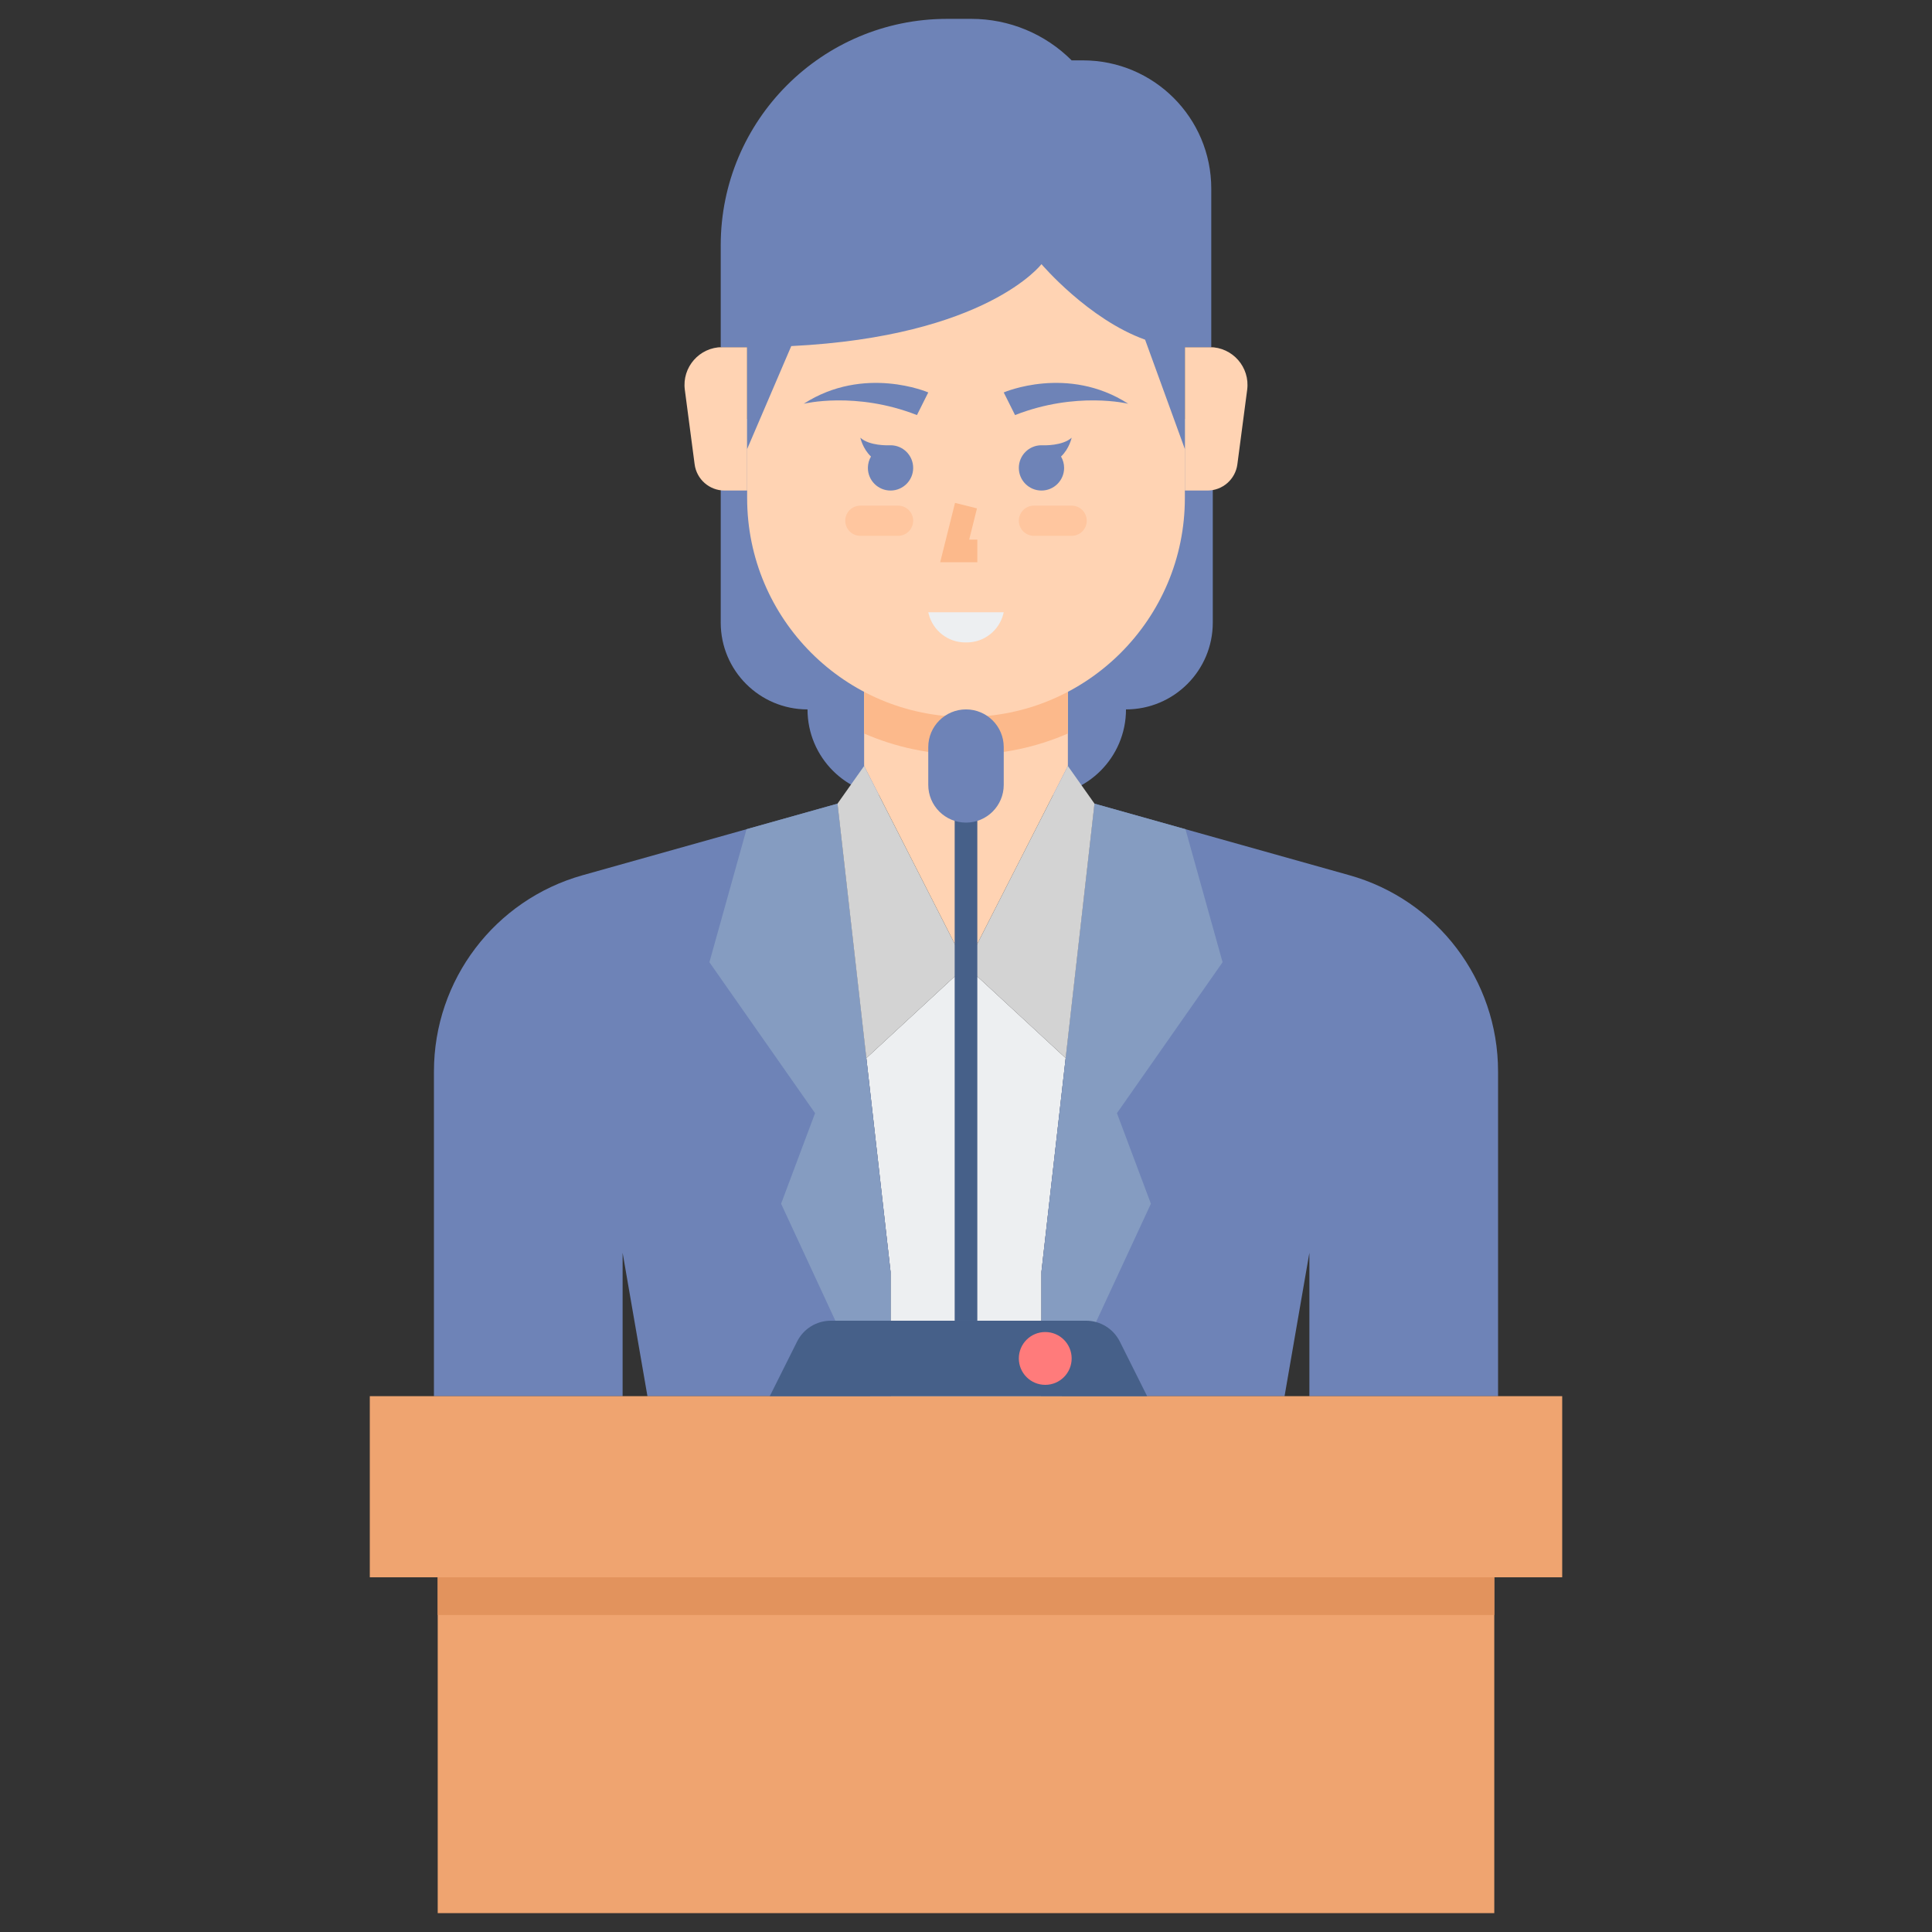 <?xml version="1.0" encoding="utf-8"?>
<!-- Generator: Adobe Illustrator 22.0.0, SVG Export Plug-In . SVG Version: 6.00 Build 0)  -->
<svg version="1.1" id="Layer_1" xmlns="http://www.w3.org/2000/svg" xmlns:xlink="http://www.w3.org/1999/xlink" x="0px" y="0px"
	 viewBox="0 0 512 512" style="enable-background:new 0 0 512 512;" xml:space="preserve">
<rect x="0" y="0" width="512" height="512" fill="#333333" stroke="none"/>
<style type="text/css">
	.st0{fill:#FF7B7B;}
	.st1{fill:#FFB236;}
	.st2{fill:#FFD3B3;}
	.st3{fill:#FCB98B;}
	.st4{fill:#6E83B7;}
	.st5{fill:#FFB0AA;}
	.st6{fill:#EDEFF1;}
	.st7{fill:#FFE352;}
	.st8{fill:#46BEE8;}
	.st9{fill:#9CE5FF;}
	.st10{fill:#80D6FB;}
	.st11{fill:#FFE67B;}
	.st12{fill:#F76161;}
	.st13{fill:#98CA69;}
	.st14{fill:#75AA40;}
	.st15{fill:#BFEA8C;}
	.st16{fill:#D3D3D3;}
	.st17{fill:#466089;}
	.st18{fill:#7C93BF;}
	.st19{fill:#FFC69F;}
	.st20{fill:#859CC1;}
	.st21{fill:#EFA470;}
	.st22{fill:#C1C1C1;}
	.st23{fill:#E2935D;}
	.st24{fill:#99E5FF;}
</style>
<g>
	<g>
		<g>
			<g>
				<path class="st4" d="M256.2,110.999H191V165c0,12.702,10.297,23,23,23c0,12.702,10.297,23,23,23h19.2h19.2
					c12.703,0,23-10.298,23-23c12.703,0,23-10.298,23-23v-54.001H256.2z"/>
			</g>
		</g>
		<g>
			<g>
				<polygon class="st2" points="283,202.999 283,174.999 229,174.999 229,202.999 256,255.999 				"/>
			</g>
		</g>
		<g>
			<g>
				<polygon class="st6" points="236,370 276,370 276,337 282.415,280.414 256,255.999 229.585,280.414 236,337 				"/>
			</g>
		</g>
		<g>
			<g>
				<path class="st2" d="M314,91.999h6.598c6.041,0,10.703,5.315,9.915,11.305l-2.597,19.739c-0.524,3.981-3.917,6.956-7.932,6.956
					H314V91.999z"/>
			</g>
		</g>
		<g>
			<g>
				<path class="st2" d="M198,91.999h-6.598c-6.041,0-10.703,5.315-9.915,11.305l2.597,19.739c0.524,3.981,3.917,6.956,7.932,6.956
					H198V91.999z"/>
			</g>
		</g>
		<g>
			<g>
				<path class="st3" d="M229,194.395c8.282,3.598,17.41,5.604,27,5.604s18.718-2.006,27-5.604v-13.396h-54V194.395z"/>
			</g>
		</g>
		<g>
			<g>
				<path class="st2" d="M314,131.999c0,32.033-25.967,58-58,58s-58-25.967-58-58v-76h116V131.999z"/>
			</g>
		</g>
		<g>
			<g>
				<path class="st4" d="M236,337v33h-64.42L165,332v38h-50v-86.07c0-24.199,16.1-45.449,39.41-51.989l67.53-18.96L236,337z"/>
			</g>
		</g>
		<g>
			<g>
				<g>
					<polygon class="st20" points="236,337 236,370 230.65,370 207,319 216,295 188,255 197.84,219.75 221.94,212.98 					"/>
				</g>
			</g>
		</g>
		<g>
			<g>
				<path class="st4" d="M397,283.93V370h-50v-38l-6.58,38H276v-33l14.06-124.02l67.53,18.96C380.9,238.48,397,259.73,397,283.93z"
					/>
			</g>
		</g>
		<g>
			<g>
				<g>
					<polygon class="st20" points="296,295 305,319 281.35,370 276,370 276,337 290.06,212.98 314.16,219.75 324,255 					"/>
				</g>
			</g>
		</g>
		<g>
			<g>
				<path class="st4" d="M287,15.999h-3c-7.043-7.043-16.596-11-26.556-11H251c-33.137,0-60,26.863-60,60v27h7v27l11.693-27.284
					C261.479,89.156,276,69.999,276,69.999s12.404,14.615,27.462,20.02L314,118.999v-27h7v-42C321,31.222,305.778,15.999,287,15.999
					z"/>
			</g>
		</g>
		<g>
			<g>
				<polygon class="st3" points="259,148.999 249.158,148.999 253.089,133.271 258.911,134.727 256.842,142.999 259,142.999 				"/>
			</g>
		</g>
		<g>
			<g>
				<path class="st4" d="M266,103.999c0,0,16.939-7.347,33,3c0,0-13.75-3.375-30,3L266,103.999z"/>
			</g>
		</g>
		<g>
			<g>
				<path class="st4" d="M246,103.999c0,0-16.939-7.347-33,3c0,0,13.75-3.375,30,3L246,103.999z"/>
			</g>
		</g>
		<g>
			<g>
				<path class="st19" d="M284,141.999h-10c-2.209,0-4-1.791-4-4l0,0c0-2.209,1.791-4,4-4h10c2.209,0,4,1.791,4,4l0,0
					C288,140.208,286.209,141.999,284,141.999z"/>
			</g>
		</g>
		<g>
			<g>
				<path class="st19" d="M228,141.999h10c2.209,0,4-1.791,4-4l0,0c0-2.209-1.791-4-4-4h-10c-2.209,0-4,1.791-4,4l0,0
					C224,140.208,225.791,141.999,228,141.999z"/>
			</g>
		</g>
		<g>
			<g>
				<path class="st4" d="M236,117.999c-0.022,0-0.044,0.003-0.067,0.003c-0.62,0.028-5.516,0.18-7.933-2.003
					c0,0,0.619,2.919,2.817,4.987c-0.516,0.886-0.817,1.913-0.817,3.013c0,3.314,2.686,6,6,6s6-2.686,6-6
					S239.314,117.999,236,117.999z"/>
			</g>
		</g>
		<g>
			<g>
				<path class="st4" d="M276,117.999c0.022,0,0.044,0.003,0.067,0.003c0.62,0.028,5.516,0.18,7.933-2.003
					c0,0-0.619,2.919-2.817,4.987c0.516,0.886,0.817,1.913,0.817,3.013c0,3.314-2.686,6-6,6s-6-2.686-6-6
					S272.686,117.999,276,117.999z"/>
			</g>
		</g>
		<g>
			<g>
				<polygon class="st16" points="229,202.999 256,255.999 229.585,280.414 221.942,212.98 				"/>
			</g>
		</g>
		<g>
			<g>
				<polygon class="st16" points="283,202.999 256,255.999 282.415,280.414 290.058,212.98 				"/>
			</g>
		</g>
		<g>
			<g>
				<path class="st6" d="M246,162.25h20l-0.106,0.425c-1.113,4.452-5.113,7.575-9.701,7.575h-0.384
					c-4.589,0-8.589-3.123-9.701-7.575L246,162.25z"/>
			</g>
		</g>
	</g>
	<g>
		<g>
			<rect x="98" y="370" class="st21" width="316" height="48"/>
		</g>
	</g>
	<g>
		<g>
			<rect x="116" y="418" class="st21" width="280" height="89"/>
		</g>
	</g>
	<g>
		<g>
			<rect x="116" y="418" class="st23" width="280" height="10"/>
		</g>
	</g>
	<g>
		<g>
			<path class="st17" d="M304,370H204l7.236-14.472c1.694-3.388,5.157-5.528,8.944-5.528h67.639c3.788,0,7.25,2.14,8.944,5.528
				L304,370z"/>
		</g>
	</g>
	<g>
		<g>
			<circle class="st0" cx="277" cy="360" r="7"/>
		</g>
	</g>
	<g>
		<g>
			<rect x="253" y="203" class="st17" width="6" height="147"/>
		</g>
	</g>
	<g>
		<g>
			<path class="st4" d="M256,218L256,218c-5.523,0-10-4.477-10-10v-10c0-5.523,4.477-10,10-10h0c5.523,0,10,4.477,10,10v10
				C266,213.523,261.523,218,256,218z"/>
		</g>
	</g>
</g>
</svg>
